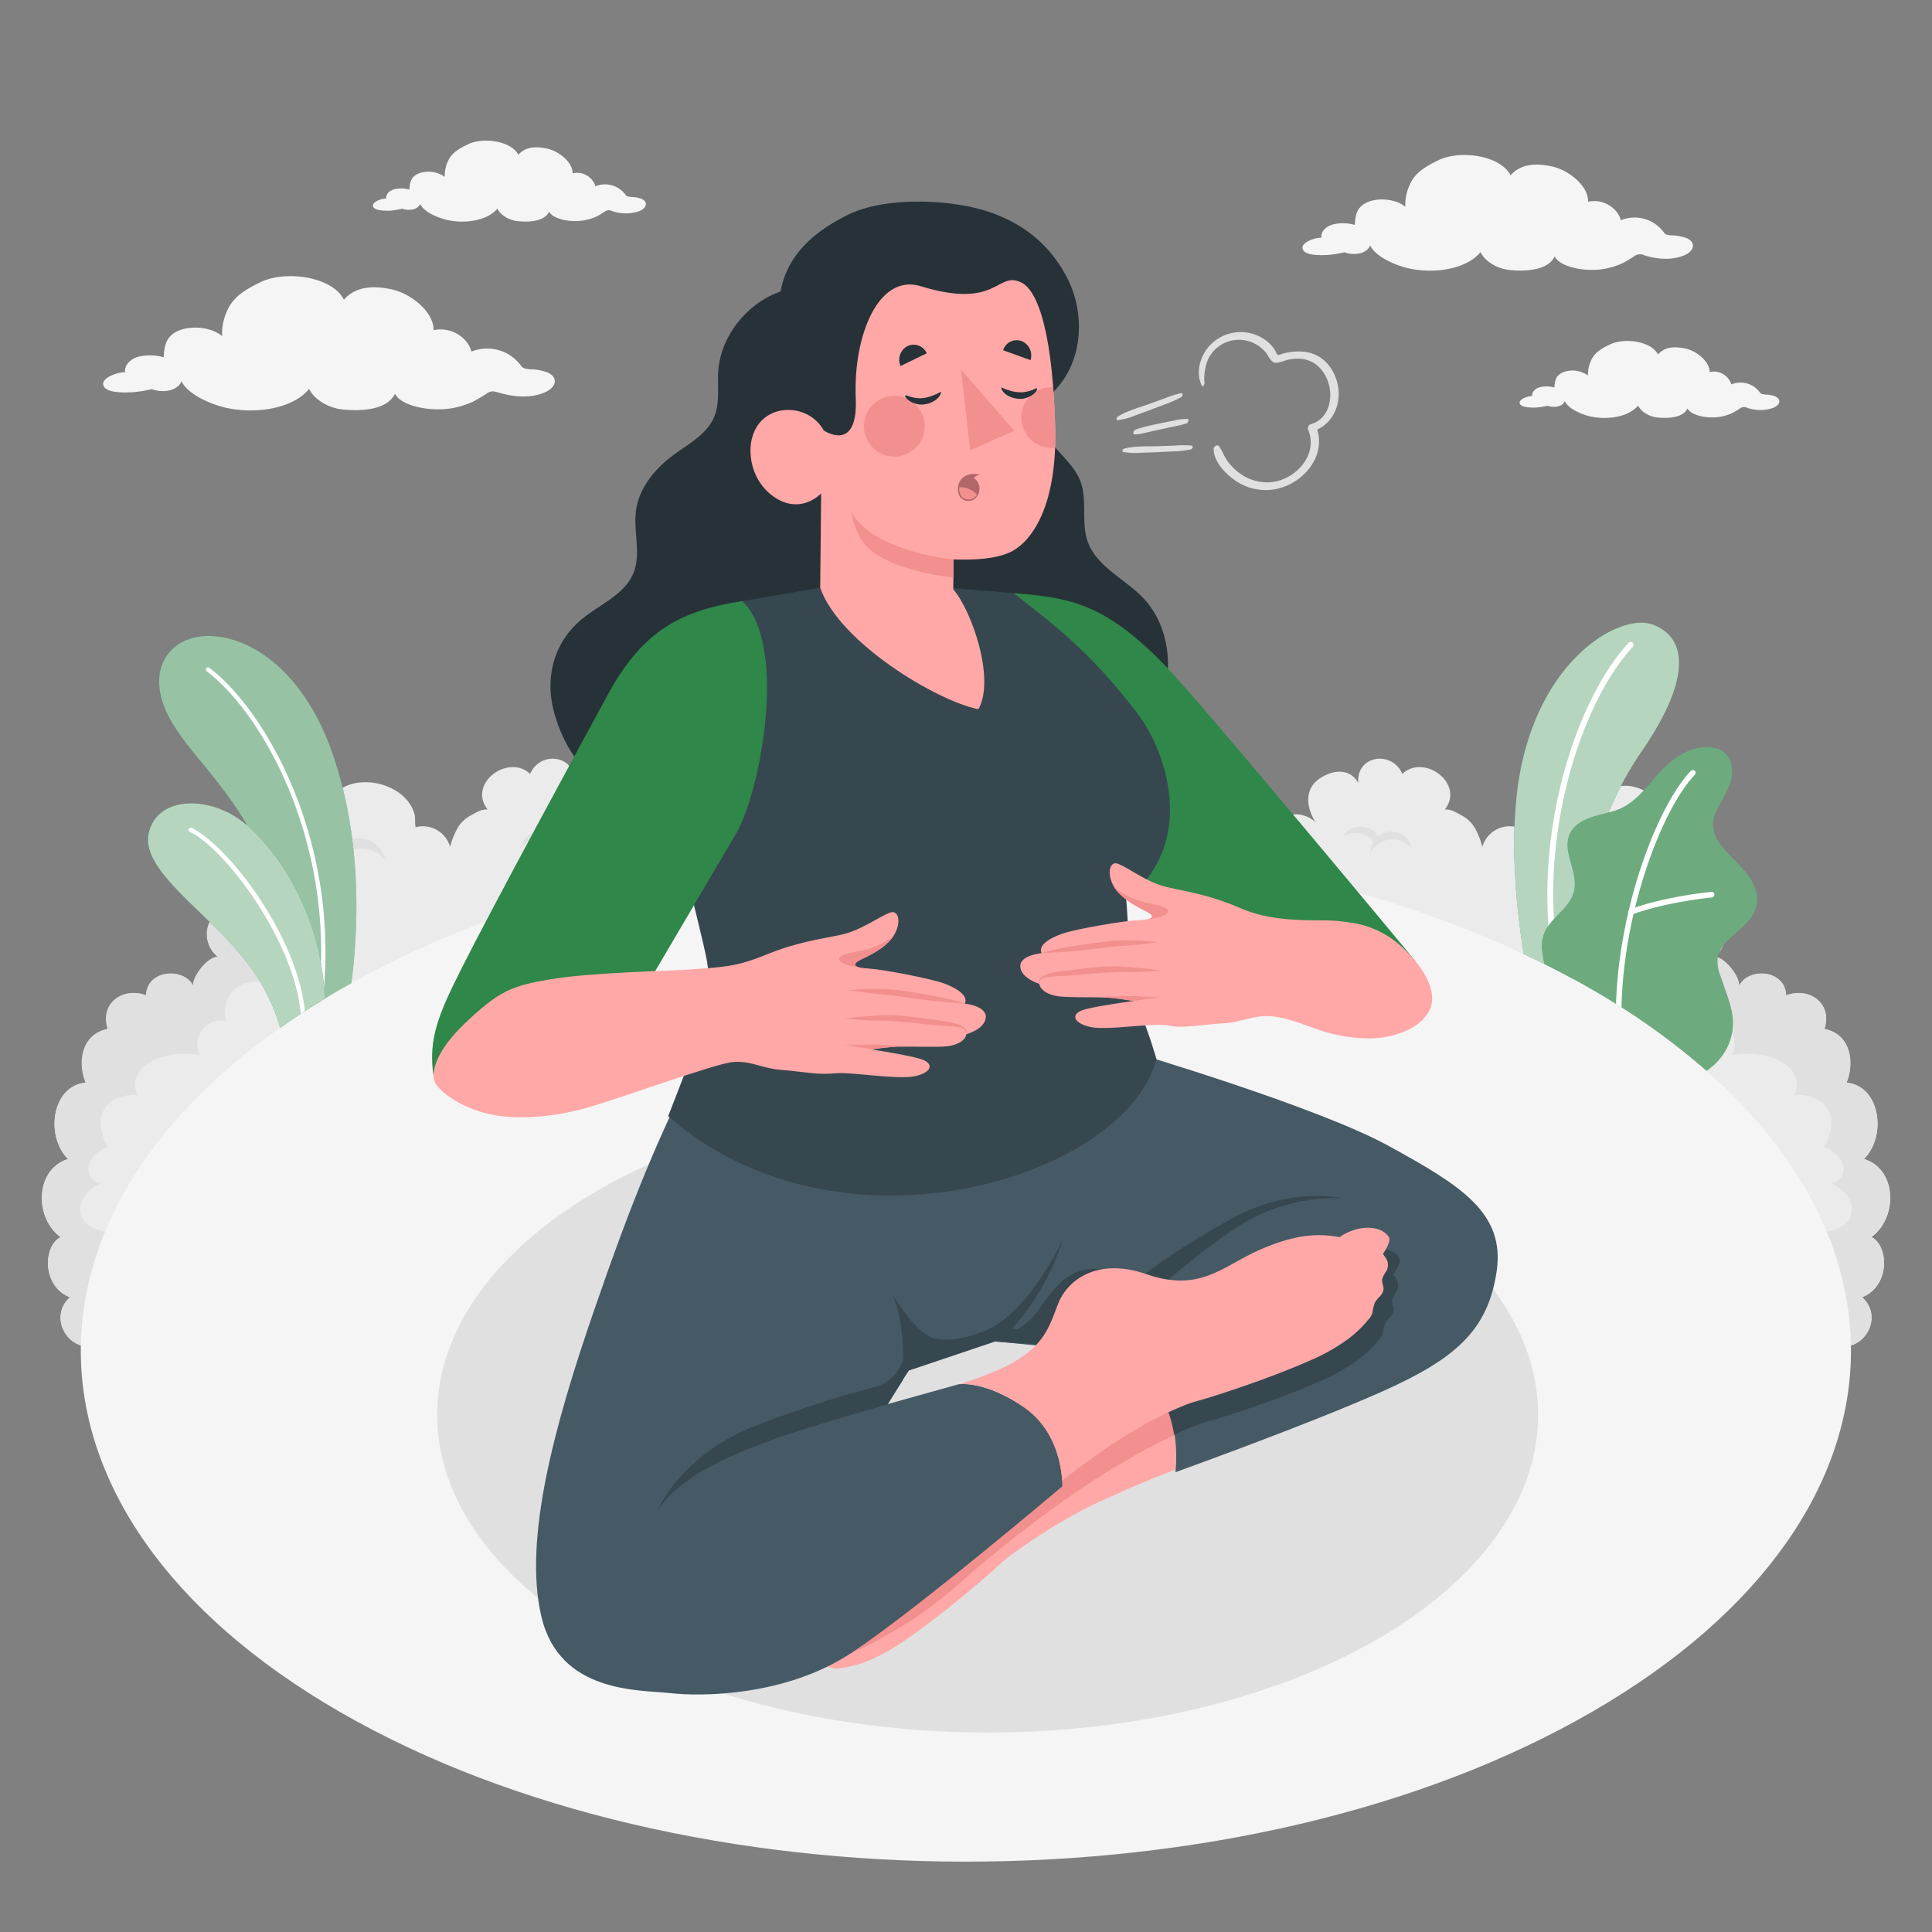<svg xmlns="http://www.w3.org/2000/svg" viewBox="0 0 500 500"><rect x="0" y="0" width="500" height="500" fill="#808080" stroke="none"/><g id="freepik--Floor--inject-274"><g id="freepik--Bush--inject-274"><path d="M484.28,320.18c6.83-4.88,6.78-17.5-1.9-20.21,6-6,4.18-18.94-4.51-19.74,2.13-5.3,1.08-12.57-5.73-13.91,2.16-6.5-3.86-11-9.9-8.68-.27-6.85-10-7.25-12.16-2.42.11-2.66-3.86-7.57-6.41-7.58,4.4-3.45,3.19-10.36-.59-11.28,5.14-3.89,2.38-12.79-3.75-12.71,4.11-6.48-4.67-13.26-10.12-11.26,3.09-7.29-11.35-13.09-14.47-5.37.12-.3-1.21-1.57-1.43-1.78a9.31,9.31,0,0,0-1.87-1.38,11.51,11.51,0,0,0-4.51-1.35,15.07,15.07,0,0,0-9.44,2.24,11.17,11.17,0,0,0-3.65,3.65,9.14,9.14,0,0,0-1,2.32c-.3,1.14,0,2.25-.3,3.36a7.34,7.34,0,0,0-8.91,5.09,19.84,19.84,0,0,0-2-5,8.56,8.56,0,0,0-3.26-3.09c-1.46-.76-2.7-1.69-4.45-1.58,5.24-6.72-5.39-14.54-11-9.21-2.63-6.17-12-4.87-11.39,2.37-2.09-3.77-6.17-3.51-9.53-1.49-4.64,2.78-4,7.74-1.47,11.76-1.92-2.3-7.79-3.56-8.68.24a4.59,4.59,0,0,0-6.62-.76c-1.73-6.23-12.89-7-15,.64-4.3-2.48-8.85,4.53-7.75,8.48l-48.59-.11v0h-7.66v0l-48.59.11c1.1-3.95-3.45-11-7.75-8.48-2.11-7.68-13.27-6.87-15-.64a4.59,4.59,0,0,0-6.62.76c-.89-3.8-6.76-2.54-8.68-.24,2.55-4,3.17-9-1.47-11.76-3.36-2-7.44-2.28-9.53,1.49.62-7.24-8.77-8.54-11.39-2.37-5.65-5.33-16.28,2.49-11,9.21-1.75-.11-3,.82-4.45,1.58a8.56,8.56,0,0,0-3.26,3.09,19.84,19.84,0,0,0-2,5,7.34,7.34,0,0,0-8.91-5.09c-.31-1.11,0-2.22-.3-3.36a9.14,9.14,0,0,0-1-2.32,11.17,11.17,0,0,0-3.65-3.65,15.07,15.07,0,0,0-9.44-2.24,11.51,11.51,0,0,0-4.51,1.35,9.31,9.31,0,0,0-1.87,1.38c-.22.21-1.55,1.48-1.43,1.78-3.12-7.72-17.56-1.92-14.47,5.37-5.45-2-14.23,4.78-10.12,11.26-6.13-.08-8.89,8.82-3.75,12.71-3.78.92-5,7.83-.59,11.28-2.55,0-6.52,4.92-6.41,7.58-2.18-4.83-11.9-4.43-12.16,2.42-6-2.33-12.06,2.18-9.9,8.68-6.81,1.34-7.86,8.61-5.73,13.91C13.44,281,11.63,294,17.62,300c-8.68,2.71-8.73,15.33-1.9,20.21-4.52,2.16-5,12.65,2.4,15.55-.19.17-.37.35-.54.53-4.34,4.64-.72,12.27,5.63,12.27H476.79c6.35,0,10-7.63,5.63-12.27-.17-.18-.35-.36-.54-.53C489.25,332.83,488.8,322.34,484.28,320.18Z" style="fill:#ebebeb"></path><g id="freepik--bush--inject-274"><path d="M77.36,217.56a6.93,6.93,0,0,1,11.11,1,6.94,6.94,0,0,1,11.26,4A8.27,8.27,0,0,0,86,224.16,4.76,4.76,0,0,1,86,223a6.91,6.91,0,0,1,.94-2.68,7.36,7.36,0,0,0-.72-.76,8.27,8.27,0,0,0-9.57-1A6.17,6.17,0,0,1,77.36,217.56Z" style="fill:#e0e0e0"></path><path d="M151.92,215.69a5.36,5.36,0,0,0-7.57-.45,5,5,0,0,0-1,1.19,5.37,5.37,0,0,0-8.69,3.08,6.38,6.38,0,0,1,10.61,1.27,4.07,4.07,0,0,0,0-.92,5.32,5.32,0,0,0-.72-2.07,6,6,0,0,1,.55-.58,6.38,6.38,0,0,1,7.38-.78A4.65,4.65,0,0,0,151.92,215.69Z" style="fill:#e0e0e0"></path><path d="M69.86,254.66c-.79-1.08-4.32-.65-5.45-.43a7.61,7.61,0,0,0-5.79,10,6.16,6.16,0,0,0-6.83,8.88c-4.48-1-11.36-.23-14.86,3.17-1.92,1.86-2.66,5.06-1.2,7.3-.27-.42-3.8-.46-6.7,1.34a6.71,6.71,0,0,0-3,5.3c-.12,2.36,1,5.55,2.06,6.68-.23-.44-2.95,1.45-3.19,1.67a6.93,6.93,0,0,0-1.91,3,3.72,3.72,0,0,0,3.25,4.64,10.14,10.14,0,0,0-4.48,3.53,5.63,5.63,0,0,0-.5,5.5c1.17,2.26,3.92,3.09,6.39,3.7a7,7,0,0,0-1.76,6.24,4.85,4.85,0,0,0,5,3.67A6.69,6.69,0,0,0,34,341.13c-1.25-.07-2.19,2.52-2.5,3.35-.57,1.48-1.35,2.55-2.1,4H23.21c-6.35,0-10-7.63-5.63-12.27.17-.18.35-.36.54-.53-7.37-2.9-6.92-13.39-2.4-15.55-6.83-4.88-6.78-17.5,1.9-20.21-6-6-4.18-18.94,4.51-19.74-2.13-5.3-1.08-12.57,5.73-13.91-2.16-6.5,3.86-11,9.9-8.68.27-6.85,10-7.25,12.16-2.42-.11-2.66,3.86-7.57,6.41-7.58-4.4-3.45-3.19-10.36.59-11.28-5.14-3.89-2.38-12.79,3.75-12.71-3.26-5.15,1.6-10.48,6.47-11.45-1.77,2-3.38,4.59-2.09,7.3,1.15,2.43,4.28,2.86,6.35,3.87-4.93,1.67-7.18,6.61-3.52,10.94-5,.63-5.66,7.3-3.66,10,1.24-1.07,3.8-1.31,5.67-.95,2.51.47,3.87,1.75,6.13,4.27C71.56,244.19,67,250.78,69.86,254.66Z" style="fill:#e0e0e0"></path></g><path d="M420.43,227.68a7,7,0,0,0-9.82-.59,6.69,6.69,0,0,0-1.28,1.55,6.95,6.95,0,0,0-11.26,4,8.28,8.28,0,0,1,13.76,1.64,5.35,5.35,0,0,0-.05-1.19,6.65,6.65,0,0,0-.94-2.68,6.52,6.52,0,0,1,.73-.76,8.24,8.24,0,0,1,9.56-1A5.35,5.35,0,0,0,420.43,227.68Z" style="fill:#e0e0e0"></path><path d="M348.08,215.69a5.36,5.36,0,0,1,7.57-.45,5,5,0,0,1,1,1.19,5.37,5.37,0,0,1,8.69,3.08,6.38,6.38,0,0,0-10.61,1.27,4.07,4.07,0,0,1,0-.92,5.32,5.32,0,0,1,.72-2.07,6,6,0,0,0-.55-.58,6.38,6.38,0,0,0-7.38-.78A4.65,4.65,0,0,1,348.08,215.69Z" style="fill:#e0e0e0"></path><path d="M430.14,254.66c.79-1.08,4.32-.65,5.45-.43a7.61,7.61,0,0,1,5.79,10,6.16,6.16,0,0,1,6.83,8.88c4.48-1,11.36-.23,14.86,3.17,1.92,1.86,2.66,5.06,1.2,7.3.27-.42,3.8-.46,6.7,1.34a6.71,6.71,0,0,1,3,5.3c.12,2.36-1,5.55-2.06,6.68.23-.44,2.95,1.45,3.19,1.67a6.93,6.93,0,0,1,1.91,3,3.72,3.72,0,0,1-3.25,4.64,10.14,10.14,0,0,1,4.48,3.53,5.63,5.63,0,0,1,.5,5.5c-1.17,2.26-3.92,3.09-6.39,3.7a7,7,0,0,1,1.76,6.24,4.85,4.85,0,0,1-5,3.67A6.69,6.69,0,0,1,466,341.13c1.25-.07,2.19,2.52,2.5,3.35.57,1.48,1.35,2.55,2.1,4h6.22c6.35,0,10-7.63,5.63-12.27-.17-.18-.35-.36-.54-.53,7.37-2.9,6.92-13.39,2.4-15.55,6.83-4.88,6.78-17.5-1.9-20.21,6-6,4.18-18.94-4.51-19.74,2.13-5.3,1.08-12.57-5.73-13.91,2.16-6.5-3.86-11-9.9-8.68-.27-6.85-10-7.25-12.16-2.42.11-2.66-3.86-7.57-6.41-7.58,4.4-3.45,3.19-10.36-.59-11.28,5.14-3.89,2.38-12.79-3.75-12.71,3.26-5.15-1.6-10.48-6.47-11.45,1.77,2,3.38,4.59,2.09,7.3-1.15,2.43-4.28,2.86-6.35,3.87,4.93,1.67,7.18,6.61,3.52,10.94,5,.63,5.66,7.3,3.66,10-1.24-1.07-3.8-1.31-5.67-.95-2.51.47-3.87,1.75-6.13,4.27C428.44,244.19,433,250.78,430.14,254.66Z" style="fill:#e0e0e0"></path></g><path id="freepik--floor--inject-274" d="M88,256.07c-89.45,51.65-89.45,135.38,0,187s234.49,51.64,323.94,0,89.45-135.38,0-187S177.48,204.43,88,256.07Z" style="fill:#f5f5f5"></path></g><g id="freepik--Plants--inject-274"><g id="freepik--plants--inject-274"><path d="M424.42,195.12c-7.46,10.72-16.42,31.7-17.09,58.35q-6.31-3.45-13-6.57c-1.65-10.21-3.42-26-1.84-40.83,3.68-34.51,26.4-47.5,35-44.52S438.71,174.57,424.42,195.12Z" style="fill:#2F8749"></path><g style="opacity:0.65"><path d="M424.42,195.12c-7.46,10.72-16.42,31.7-17.09,58.35q-6.31-3.45-13-6.57c-1.65-10.21-3.42-26-1.84-40.83,3.68-34.51,26.4-47.5,35-44.52S438.71,174.57,424.42,195.12Z" style="fill:#fff"></path></g><path d="M402.94,250.87l.11,0a.76.76,0,0,0,.61-.89c-6.05-31.83,5.07-67.6,18.84-82.49a.76.76,0,1,0-1.12-1c-14,15.15-25.36,51.5-19.22,83.81A.76.76,0,0,0,402.94,250.87Z" style="fill:#fff"></path><path d="M449.64,241.1c-2.36,2-4.94,4.22-5.18,7.28a11.1,11.1,0,0,0,.88,4.44l1.5,4.38a33.45,33.45,0,0,1,1.32,4.52,14.35,14.35,0,0,1-.84,8.66,15.29,15.29,0,0,1-4.79,6.09l-.85.67A184.26,184.26,0,0,0,412,256.07q-6-3.47-12.32-6.61c-.21-1-.38-1.94-.52-3a9.08,9.08,0,0,1,.8-5.61c2.12-3.94,6.16-5.77,7.35-10.08,1.35-4.88-3.12-10.23-1.09-14.86,1-2.35,3.49-3.74,5.93-4.52s5-1.12,7.37-2.2c6-2.79,9-9.83,14.64-13.35a14.43,14.43,0,0,1,5.74-2.36c2.21-.25,4.66-.17,6.37,1.25,2.09,1.73,2.38,4.9,1.62,7.51s-2.36,4.87-3.53,7.31a9.64,9.64,0,0,0-1.06,3.61,9,9,0,0,0,2.13,5.59c1.7,2.26,3.87,4.11,5.73,6.23s3.45,4.68,3.61,7.5C454.94,236.11,452.25,238.93,449.64,241.1Z" style="fill:#2F8749"></path><g style="opacity:0.3"><path d="M449.64,241.1c-2.36,2-4.94,4.22-5.18,7.28a11.1,11.1,0,0,0,.88,4.44l1.5,4.38a33.45,33.45,0,0,1,1.32,4.52,14.35,14.35,0,0,1-.84,8.66,15.29,15.29,0,0,1-4.79,6.09l-.85.67A184.26,184.26,0,0,0,412,256.07q-6-3.47-12.32-6.61c-.21-1-.38-1.94-.52-3a9.08,9.08,0,0,1,.8-5.61c2.12-3.94,6.16-5.77,7.35-10.08,1.35-4.88-3.12-10.23-1.09-14.86,1-2.35,3.49-3.74,5.93-4.52s5-1.12,7.37-2.2c6-2.79,9-9.83,14.64-13.35a14.43,14.43,0,0,1,5.74-2.36c2.21-.25,4.66-.17,6.37,1.25,2.09,1.73,2.38,4.9,1.62,7.51s-2.36,4.87-3.53,7.31a9.64,9.64,0,0,0-1.06,3.61,9,9,0,0,0,2.13,5.59c1.7,2.26,3.87,4.11,5.73,6.23s3.45,4.68,3.61,7.5C454.94,236.11,452.25,238.93,449.64,241.1Z" style="fill:#fff"></path></g><path d="M438.64,200.5c-8.24,8.53-18.45,34.59-19,60.23-.47-.31-.93-.61-1.41-.9.78-25.72,11.06-51.73,19.37-60.34a.72.72,0,0,1,1,0A.72.72,0,0,1,438.64,200.5Z" style="fill:#fff"></path><path d="M422.15,236.67a.57.57,0,0,0,.22,0c9.07-3.31,20.53-4.4,20.65-4.41a.71.71,0,0,0,.65-.78.7.7,0,0,0-.78-.66c-.12,0-11.77,1.11-21,4.49a.72.72,0,0,0,.28,1.4Z" style="fill:#fff"></path></g><g id="freepik--plants--inject-274"><path d="M90.92,254.44C90,255,89,255.52,88,256.07Q83,259,78.35,262a164.53,164.53,0,0,0-3.7-21c-7.59-32-22.83-41.55-30.22-54.16-7.77-13.28-.53-23,10.85-22.2C66.3,165.4,79.13,175,86.05,195,93.78,217.38,92.77,240.33,90.92,254.44Z" style="fill:#2F8749"></path><path d="M90.92,254.44C90,255,89,255.52,88,256.07Q83,259,78.35,262a164.53,164.53,0,0,0-3.7-21c-7.59-32-22.83-41.55-30.22-54.16-7.77-13.28-.53-23,10.85-22.2C66.3,165.4,79.13,175,86.05,195,93.78,217.38,92.77,240.33,90.92,254.44Z" style="fill:#fff;opacity:0.5"></path><path d="M82.93,259a.55.55,0,0,1-.49-.62c4.49-39.83-14.22-73.48-28.93-84.65a.56.56,0,1,1,.68-.89c14.93,11.33,33.9,45.4,29.36,85.67A.55.55,0,0,1,82.93,259Z" style="fill:#fff"></path><path d="M84.05,258.42Q78,262.1,72.53,266c-2-6.65-4.94-13-12-20.95-9.82-11-24.28-20.81-22-29.67s13.75-9.23,22-4.27C67.78,215.39,83,232.57,84.05,258.42Z" style="fill:#2F8749"></path><path d="M84.05,258.42Q78,262.1,72.53,266c-2-6.65-4.94-13-12-20.95-9.82-11-24.28-20.81-22-29.67s13.75-9.23,22-4.27C67.78,215.39,83,232.57,84.05,258.42Z" style="fill:#fff;opacity:0.65"></path><path d="M78.91,261.66c-.36.22-.72.45-1.07.69-1.73-19-19.47-42.55-28.7-47.07a.56.56,0,1,1,.5-1C59.22,219,76.89,242.19,78.91,261.66Z" style="fill:#fff"></path></g></g><g id="freepik--Clouds--inject-274"><path id="freepik--Cloud--inject-274" d="M141.73,96.41a13.41,13.41,0,0,0-4.53-.84c-1.47-.12-1.94-.41-2.22-.72A10.83,10.83,0,0,0,122,91c-.86-3.51-5.12-6.56-9.8-5.54.16-4.57-5.67-9.48-10.92-10.59-5-1.07-9.41-.62-12.27,2.68-3.07-6-15.11-7.68-21.62-4.51-3.75,1.82-6.93,3.7-8.48,7.13A14.23,14.23,0,0,0,57.48,87c-2.54-2.23-7.62-2.84-11-1.53-3.66,1.42-3.93,4.17-4.12,7a12.79,12.79,0,0,0-6.65-.12c-2.3.69-3.63,2.49-3.31,4-1.83-.1-6.17,1.38-5.67,3.3.56,2.16,5.52,1.94,7.37,1.87a33.19,33.19,0,0,0,5.18-.81,7.91,7.91,0,0,0,2.7.51c3.16,0,4.49-1.37,5-2.55,1.54,3.24,7,5.72,10.9,6.71,7.3,1.87,17.62.73,22.12-4.73a8.13,8.13,0,0,0,2.17,2.65A12.6,12.6,0,0,0,88.91,106c3,.28,11,.66,13.31-4.1,1.6,3.16,8.76,4.61,14.21,3.83a21.91,21.91,0,0,0,6.1-1.84,35.6,35.6,0,0,0,3.5-2.1c1.07-.64,1.56-.63,3-.2,3.74,1.12,8.07,1.58,11.89,0C144,100.25,144.59,97.7,141.73,96.41Z" style="fill:#f5f5f5"></path><path id="freepik--cloud--inject-274" d="M436.55,61.65a11.57,11.57,0,0,0-3.92-.73c-1.27-.1-1.67-.35-1.92-.62A9.37,9.37,0,0,0,419.47,57c-.74-3-4.42-5.68-8.47-4.79.14-4-4.91-8.19-9.44-9.16-4.35-.92-8.14-.53-10.62,2.32-2.65-5.18-13.06-6.64-18.69-3.9-3.24,1.58-6,3.2-7.33,6.17a12.34,12.34,0,0,0-1.22,5.9c-2.19-1.94-6.59-2.46-9.52-1.33-3.16,1.22-3.4,3.61-3.56,6a10.93,10.93,0,0,0-5.75-.1c-2,.59-3.14,2.15-2.87,3.41-1.57-.08-5.33,1.19-4.89,2.85.48,1.87,4.77,1.68,6.37,1.62a30,30,0,0,0,4.48-.7,7,7,0,0,0,2.33.44c2.73,0,3.88-1.19,4.32-2.2,1.33,2.8,6.08,4.94,9.43,5.79,6.31,1.62,15.24.64,19.12-4.08A7,7,0,0,0,385,67.53a10.86,10.86,0,0,0,5.84,2.36c2.59.25,9.55.58,11.51-3.54,1.38,2.74,7.58,4,12.28,3.32A19.47,19.47,0,0,0,420,68.08a33.73,33.73,0,0,0,3-1.82,2.51,2.51,0,0,1,2.58-.18c3.23,1,7,1.37,10.28,0C438.47,65,439,62.76,436.55,61.65Z" style="fill:#f5f5f5"></path><path id="freepik--cloud--inject-274" d="M166.05,51.47a8.35,8.35,0,0,0-2.74-.5c-.89-.07-1.17-.25-1.34-.44a6.54,6.54,0,0,0-7.86-2.32,5,5,0,0,0-5.93-3.35c.1-2.77-3.43-5.73-6.6-6.41s-5.69-.37-7.42,1.62c-1.86-3.62-9.14-4.64-13.07-2.72-2.27,1.1-4.19,2.23-5.13,4.31a8.62,8.62,0,0,0-.85,4.12,7.26,7.26,0,0,0-6.66-.92c-2.21.85-2.38,2.52-2.49,4.21a7.67,7.67,0,0,0-4-.07c-1.39.41-2.19,1.5-2,2.39-1.1-.06-3.73.83-3.43,2s3.34,1.17,4.46,1.13A20.05,20.05,0,0,0,104.1,54a5,5,0,0,0,1.63.31c1.91,0,2.72-.83,3-1.54.93,2,4.24,3.45,6.58,4.05C119.76,58,126,57.28,128.72,54a5,5,0,0,0,1.31,1.6,7.68,7.68,0,0,0,4.08,1.65c1.82.17,6.68.4,8-2.48,1,1.92,5.3,2.79,8.59,2.32A13.49,13.49,0,0,0,154.44,56a22.85,22.85,0,0,0,2.12-1.27,1.75,1.75,0,0,1,1.8-.13,10.75,10.75,0,0,0,7.19,0C167.39,53.8,167.77,52.26,166.05,51.47Z" style="fill:#f5f5f5"></path><path id="freepik--cloud--inject-274" d="M459.43,102.59a7.51,7.51,0,0,0-2.61-.48c-.84-.07-1.11-.24-1.27-.42a6.23,6.23,0,0,0-7.48-2.21,4.77,4.77,0,0,0-5.63-3.19c.09-2.62-3.27-5.45-6.28-6.09s-5.41-.36-7.06,1.54c-1.77-3.44-8.69-4.42-12.43-2.59-2.16,1-4,2.12-4.88,4.1a8.2,8.2,0,0,0-.81,3.92,6.94,6.94,0,0,0-6.33-.88c-2.1.82-2.26,2.4-2.37,4a7.37,7.37,0,0,0-3.82-.07c-1.33.39-2.09,1.43-1.91,2.27-1.05,0-3.54.79-3.26,1.9s3.18,1.12,4.24,1.08a20.85,20.85,0,0,0,3-.47,4.55,4.55,0,0,0,1.55.29c1.82,0,2.59-.79,2.88-1.46.88,1.86,4,3.28,6.26,3.85,4.2,1.08,10.14.42,12.72-2.71a4.73,4.73,0,0,0,1.25,1.52,7.24,7.24,0,0,0,3.89,1.57c1.72.16,6.35.39,7.65-2.36.92,1.83,5,2.66,8.17,2.21a12.54,12.54,0,0,0,3.51-1.06,19.44,19.44,0,0,0,2-1.21,1.68,1.68,0,0,1,1.72-.11,10.29,10.29,0,0,0,6.84,0C460.71,104.8,461.07,103.33,459.43,102.59Z" style="fill:#f5f5f5"></path></g><g id="freepik--Shadows--inject-274"><ellipse id="freepik--Shadow--inject-274" cx="255.6" cy="366.14" rx="142.46" ry="82.25" style="fill:#e0e0e0"></ellipse></g><g id="freepik--Character--inject-274"><g id="freepik--character--inject-274"><g id="freepik--Bottom--inject-274"><path d="M386.24,330c-2.65,15.31-13.69,22.14-24.77,27.49-13.84,6.71-39,15.68-57.2,22.81-6.61,2.58-12.3,4.92-16.24,6.82-9.38,3.87-19.29,10.07-26.9,15.73-1.93,1.44-3.61,3.19-5.43,4.76-3.64,3.14-7.33,6.24-11.11,9.2s-7.65,5.88-11.71,8.62a49.73,49.73,0,0,1-8.42,4.48,29.14,29.14,0,0,1-4.58,1.39c-.78.17-1.57.31-2.36.41a4.39,4.39,0,0,1-2.19,0,12.17,12.17,0,0,0-2.39-.79,8.05,8.05,0,0,0-2.06.24,3.34,3.34,0,0,1-2-.14c-.82-.41-1.29-1.36-2.14-1.71a7.48,7.48,0,0,0-2.42-.15,3.39,3.39,0,0,1-2.2-1.09,4.06,4.06,0,0,1-.68-1.07c0-.08-.41-.87-.29-.87-3,.08-4.37-.31-4.71-1.19-1.51-3.9,2.3-8.8,6.79-10.65,2.12-5.55,5.48-10.27,13.66-16,8.76-6.08,17.44-7.26,20.65-21.75,2.82-12.77,11.65-16.57,18.38-15.41,6.35,1.1,12.58,1,17.07-2.27a52.16,52.16,0,0,0,7.46-6.51c.92-.95,1.91-2,3.09-3.27l-20.58-1.51V336l28.14-60c10.18,2.35,45.68,10.89,64.28,19.59C377.2,305.76,388.86,314.85,386.24,330Z" style="fill:#ffa8a7"></path><path d="M361.13,330.7c-.06-.08-.53-.82-.6-.72,1.64-2.49,2-3.88,1.46-4.63-2.54-3.32-8.71-2.63-12.63.22-5.85-1.09-11.63-.69-20.75,3.31-9.76,4.29-15.3,11.08-29.33,6.24-12.36-4.27-20.22,1.27-22.75,7.62-.78,2-1.42,3.84-2.28,5.65l9.26.68c-4.22,4.55-6.07,6.49-10.55,9.78-4.12,3-9.71,3.32-15.51,2.5-4.41,1.65-9.95,3.39-15.11,4.91a22.94,22.94,0,0,0-4.83,10.27c-3.2,14.49-11.89,15.67-20.65,21.75-8.18,5.68-11.53,10.4-13.66,16-4.49,1.85-8.3,6.75-6.79,10.65.34.88,1.73,1.28,4.7,1.18-.11,0,.27.8.31.89a3.45,3.45,0,0,0,2.87,2.15,7.49,7.49,0,0,1,2.42.15c.85.35,1.31,1.3,2.13,1.71a3.38,3.38,0,0,0,2,.13c5-.81,22.4-8.17,36.05-20.2,17.9-15.78,41.05-33.33,62.43-41.89,2.24-.89,4.6-1.42,6.9-2.15,4.58-1.46,9.14-3,13.65-4.65s9-3.46,13.47-5.48a50,50,0,0,0,8.21-4.84,30.12,30.12,0,0,0,3.59-3.18c.55-.58,1.08-1.18,1.58-1.8a4.47,4.47,0,0,0,1.11-1.89,11.22,11.22,0,0,1,.58-2.45,7.62,7.62,0,0,1,1.27-1.63,3.36,3.36,0,0,0,.95-1.81c.08-.91-.48-1.8-.35-2.71a8,8,0,0,1,1.14-2.15,3.41,3.41,0,0,0,.23-2.43A4,4,0,0,0,361.13,330.7Z" style="fill:#f28f8f"></path><path d="M361.13,330.7c-.06-.08-.53-.82-.6-.72,1.64-2.49,2-3.88,1.46-4.63-2.54-3.32-8.71-2.63-12.63.22-5.85-1.09-11.63-.69-20.75,3.31-9.76,4.29-15.3,11.08-29.33,6.24-12.36-4.27-20.22,1.27-22.75,7.62-.78,2-1.42,3.84-2.28,5.65l9.26.68c-4.22,4.55-6.07,6.49-10.55,9.78-4.12,3-9.71,3.32-15.51,2.5-4.41,1.65-9.95,3.39-15.11,4.91a22.94,22.94,0,0,0-4.83,10.27c-3.2,14.49-11.89,15.67-20.65,21.75-8.18,5.68-11.53,10.4-13.66,16-4.49,1.85-8.3,6.75-6.79,10.65.34.88,1.73,1.28,4.7,1.18-.11,0,.27.8.31.89a3.45,3.45,0,0,0,2.87,2.15,7.49,7.49,0,0,1,2.42.15c.85.35,1.31,1.3,2.13,1.71a3.38,3.38,0,0,0,2,.13c5-.81,22.4-8.17,36.05-20.2,17.9-15.78,41.05-33.33,62.43-41.89,2.24-.89,4.6-1.42,6.9-2.15,4.58-1.46,9.14-3,13.65-4.65s9-3.46,13.47-5.48a50,50,0,0,0,8.21-4.84,30.12,30.12,0,0,0,3.59-3.18c.55-.58,1.08-1.18,1.58-1.8a4.47,4.47,0,0,0,1.11-1.89,11.22,11.22,0,0,1,.58-2.45,7.62,7.62,0,0,1,1.27-1.63,3.36,3.36,0,0,0,.95-1.81c.08-.91-.48-1.8-.35-2.71a8,8,0,0,1,1.14-2.15,3.41,3.41,0,0,0,.23-2.43A4,4,0,0,0,361.13,330.7Z" style="fill:#f28f8f"></path><path d="M265.07,364.25c-10.36-7.18-17-6-17-6l-18.34,5.13,5.46-8.74L182.05,271c-11.89,23.55-18.36,39.3-28.38,68.34-10.13,29.37-18.27,59-13.57,79s25.41,18.95,33.44,19.85,29.83.83,46.85-10.45,54.52-43.07,54.52-43.07S275.44,371.44,265.07,364.25Z" style="fill:#455a64"></path><path d="M234.36,355.7l.85-1,22.31-7.51,11.58.85s17.53-15.21,26.13-34.61c8.49-19.13,10.33-33.92,10.33-33.92l-14.27-4s-5.64,17.47-35.66,21.9-59.58-10.1-70.15-21c0,0-4.76,6.87-10.79,20.4-5.5,12.33-11,26.06-11,26.06a113.21,113.21,0,0,1,34.49,9.61C216,340.73,234.36,355.7,234.36,355.7Z" style="fill:#455a64"></path><path d="M292.15,272s48.66,14.35,67.23,24.56,30.23,17.25,27.94,32.55-10.76,22.62-29.83,31.11S304.2,381,304.2,381s1.84-13.73-5.33-21.61-19.65-7-19.65-7l3.18-2.81-24.72-2.4Z" style="fill:#455a64"></path><path d="M362,325.35c-2.54-3.32-8.71-2.63-12.63.22-5.85-1.09-11.63-.69-20.75,3.31-9.76,4.29-15.3,11.08-29.33,6.24-12.36-4.27-20.22,1.27-22.75,7.62-.78,2-1.42,3.84-2.28,5.65l9.26.68c-1.17,1.27-2.16,2.32-3.08,3.27,3.42,0,12.53.72,18.28,7,3.13,3.44,4.54,8,5.14,12,1.85-.85,3.69-1.67,5.51-2.4,2.24-.89,4.6-1.42,6.9-2.15,4.58-1.46,9.14-3,13.65-4.65s9-3.46,13.47-5.48a50,50,0,0,0,8.21-4.84,30.12,30.12,0,0,0,3.59-3.18c.55-.58,1.08-1.18,1.58-1.8a4.47,4.47,0,0,0,1.11-1.89,11.22,11.22,0,0,1,.58-2.45,7.62,7.62,0,0,1,1.27-1.63,3.36,3.36,0,0,0,.95-1.81c.08-.91-.48-1.8-.35-2.71a8,8,0,0,1,1.14-2.15,3.41,3.41,0,0,0,.23-2.43,4,4,0,0,0-.56-1.14c-.06-.08-.53-.82-.6-.72C362.17,327.49,362.56,326.1,362,325.35Z" style="fill:#37474f"></path><path d="M319.17,315.18c-17.95,9.78-26.1,17.16-26.1,17.16s-3.24-4.51-10.5-3.94-10.07,5.49-14.3,11.31a19.16,19.16,0,0,1-5,4.34l-1.25-.31a62.5,62.5,0,0,0,13-22.89s-6.91,15.06-16.61,21.68c-4.44,3-13.22,5.45-17.78,3.39s-10.19-11.76-10.19-11.76c3.43,5.65,3.32,17.32,3.28,17.94a14.38,14.38,0,0,1-1.13,2.19,9.72,9.72,0,0,1-5.94,4.57A298.46,298.46,0,0,0,195.49,369c-19.33,7.57-25.2,21.71-25.2,21.71,9.48-13.94,37.5-20.67,59.46-27.32l3.94-6.29-.13,0,1.65-2.47,22.31-7.51,1,.07,25,1.84c13.82-14.55,29.29-26.94,38-32.28a46.29,46.29,0,0,1,25.94-6.62S334.35,306.91,319.17,315.18Z" style="fill:#37474f"></path><path d="M358.47,325.31c-.05-.09-.46-.73-.59-.73,1.63-2.49,2-3.87,1.44-4.61-2.53-3.34-8.7-2.65-12.62.21-5.85-1.09-11.64-.69-20.74,3.3-9.77,4.3-15.31,11.09-29.35,6.25-12.36-4.28-20.21,1.28-22.74,7.61-2.38,6-3.43,11.07-13.42,16.22a94.75,94.75,0,0,1-12.3,4.7c.66-.09,7.12-.79,16.92,6,8.24,5.71,9.6,15.27,9.81,18.93,10.18-7.95,20.72-15.12,31.82-19.56,2.23-.9,4.6-1.41,6.89-2.15,4.58-1.46,9.14-3,13.66-4.66s9-3.45,13.47-5.47a50,50,0,0,0,8.21-4.84,30.12,30.12,0,0,0,3.59-3.18c.54-.58,1.08-1.18,1.59-1.8a4.65,4.65,0,0,0,1.1-1.88,12,12,0,0,1,.57-2.47,8.53,8.53,0,0,1,1.27-1.63,3.34,3.34,0,0,0,1-1.81c.08-.91-.48-1.8-.35-2.7a7.92,7.92,0,0,1,1.13-2.15,3.38,3.38,0,0,0,.24-2.44A4.11,4.11,0,0,0,358.47,325.31Z" style="fill:#ffa8a7"></path></g><g id="freepik--Top--inject-274"><path d="M238,222.12c15.78-1.15,29.89-7.18,43.12-15.44a44.62,44.62,0,0,0,10.21-9c5.07-6,9.17-13,10.51-20.65s-.38-16.16-5.66-21.92c-4.8-5.23-12.37-8.33-14.7-15-1.74-5,0-10.76-1.91-15.7-2.37-6-9.84-9.68-10.25-16.15-.23-3.58,2.38-5.67,4.52-8.18,6.45-7.57,6.91-19.17,2.42-28s-11.71-14.56-21.2-17.52c-9.84-3.07-26.58-3.68-36,1.22C210.7,60,203.75,65.91,202,75.46c-8.5,2.88-15.44,11.41-16.1,20.45-.3,4,.49,8.31-1.08,12-1.89,4.48-6.57,6.93-10.48,9.81-4.8,3.53-8.95,8.5-9.74,14.41-.72,5.38,1.38,11.12-.66,16.15-2.23,5.54-8.49,8-13.14,11.78-7.38,5.94-9.85,15.08-7.44,24.14,1.36,5.11,4.13,11.16,8.06,14.74,4.32,3.95,9.88,6.85,15.1,9.39A141.26,141.26,0,0,0,238,222.12Z" style="fill:#263238"></path><path d="M262.4,153.51c15.06,1.18,24,2.9,39.83,19.46,9.51,10,64.13,75.81,64.13,75.81l-46.65,7.91L273,211.26Z" style="fill:#2F8749"></path><g id="freepik--top--inject-274"><path d="M299.29,274.07c-4-13.53-6.81-16.71-6.82-20.71.09-6.64-1-20.54-1-20.54,18.59-14.71,10.29-38.36,3.16-47.82-13.16-17.46-23.7-24.56-32.27-31.49l-15.69-1.3-34.63-.06-19.94,3.42c-5.09,2.34-12,12.18-14.65,19.91-4.79,13.78-4.88,22.33-2.52,36.12,3,17.44,6,27.35,7.78,35.8,2.47,11.65-1.89,21-9.78,41.46C217.45,327.93,291.51,304.59,299.29,274.07Z" style="fill:#37474f"></path><path d="M264.3,73.11c3.07,1.43,7.94,8.75,8.78,37,.68,22.83-7.34,30.91-11.79,32.86-3.72,1.63-8.57,2-14.49,1.81l-.09,7.77c4.54,5.06,11,23,6.5,31-11-2.21-36.16-17.45-40.94-31.46l.24-24.39s-5.58,6.06-12.88.39c-6-4.67-7.08-14.06-2.88-18.86s12.89-4.12,16.43,2.16c0,0,8.88,6.09,8.29-8.29-.68-16.22,5.86-32.48,16.93-29C258.24,80.19,258,70,264.3,73.11Z" style="fill:#ffa8a7"></path><path d="M239.32,110.3a7.86,7.86,0,1,1-7.87-7.85A7.85,7.85,0,0,1,239.32,110.3Z" style="fill:#f28f8f"></path><path d="M264.34,108.05a7.84,7.84,0,0,0,8.72,7.81q.1-2.73,0-5.8c-.11-3.62-.29-6.9-.52-9.86l-.37,0A7.86,7.86,0,0,0,264.34,108.05Z" style="fill:#f28f8f"></path><path d="M248.45,128.61a2.8,2.8,0,0,0,4,.36,3.45,3.45,0,0,0,.58-4.2,3.32,3.32,0,0,0-1-1.09,2.89,2.89,0,0,1,1.53-.81,5.16,5.16,0,0,0-3.73.3,3.78,3.78,0,0,0-1.58,1.68A4.19,4.19,0,0,0,248.45,128.61Z" style="fill:#b16668"></path><path d="M252.86,128a3.27,3.27,0,0,1-.59.7,2.53,2.53,0,0,1-3.52-.28,3.91,3.91,0,0,1-.47-2.35A6.17,6.17,0,0,1,252.86,128Z" style="fill:#f28f8f"></path><path d="M246.8,144.73c-7.39-.53-22.89-4.42-26.52-12.5,0,0,.77,7,5.54,10.58,7.27,5.41,20.93,6.67,20.93,6.67Z" style="fill:#f28f8f"></path><polygon points="248.73 95.69 251.09 116.56 262.48 111.46 248.73 95.69" style="fill:#f28f8f"></polygon><path d="M259.61,90.65l7.09,2.55a4,4,0,0,0-2.35-4.94A3.67,3.67,0,0,0,259.61,90.65Z" style="fill:#263238"></path><path d="M236.51,104.32a5.16,5.16,0,0,0,1.44.36c2.28.22,5.11-1.14,5.56-3,0-.06,0-.31-.1-.26a11.68,11.68,0,0,1-1.95.92,9.4,9.4,0,0,1-3.33.73,10.13,10.13,0,0,1-3.56-.75.3.3,0,0,0-.16,0c-.32.06,0,.56.11.68a5.73,5.73,0,0,0,.91.8A5.62,5.62,0,0,0,236.51,104.32Z" style="fill:#263238"></path><path d="M266.34,102.67a5.25,5.25,0,0,1-1.4.47c-2.25.4-5.18-.74-5.78-2.59,0-.06,0-.31.08-.27a10.91,10.91,0,0,0,2,.77,9.54,9.54,0,0,0,3.38.47,10.17,10.17,0,0,0,3.49-1,.3.3,0,0,1,.16,0c.32,0,0,.56-.06.69a5.76,5.76,0,0,1-.84.87A5.38,5.38,0,0,1,266.34,102.67Z" style="fill:#263238"></path><path d="M239.84,91.44l-6.78,3.29a4,4,0,0,1,1.81-5.16A3.68,3.68,0,0,1,239.84,91.44Z" style="fill:#263238"></path></g><path d="M192.14,155.57c-17.39,2.59-26.51,8.87-35,24.49-5.66,10.41-29.66,54.56-37.7,70.59-5.91,11.77-8.72,18.23-7.22,28l47.61-10.78,30.26-51.45C196.62,206.18,204.17,167.24,192.14,155.57Z" style="fill:#2F8749"></path><path d="M189.15,274.92c-4.69.65-28.13,9.07-36.4,11.53-6.56,1.95-15.5,3.41-23.49,2.34-9.56-1.28-15.86-6.58-16.78-8.84-1-2.49.46-8,7.53-14.81,9.31-8.94,12.55-10,22.4-11.69,10.88-1.83,30.33-2.13,35.38-2.5,9.42-.68,12.59-.66,20.59-3.92,8.19-3.34,14.18-4,19.33-5.12s9.71-4.68,12.71-5.75c2.09-.74,3,2.55.89,5.94-1.43,2.34-4.54,4.43-8.38,6.15-3.11,1.6-1.46,2.21,2.12,2.43s15.7,2.56,19.1,3.78,6.53,3.16,5.55,5.28c0,0,5.71.59,5.42,3.61s-5,4.3-5,4.3-.28,2.51-4.92,3.12c-2.61.34-10.24,0-13,.11-3.17.18-6.62.71-6.62.71s9.89,1.53,12.93,2.56c3.46,1.18,2.49,3.57-2,4.42s-16.25-1.17-20.11-.81c-4.95.47-7.64-.32-14.64-.92C197,276.44,193.83,274.26,189.15,274.92Z" style="fill:#ffa8a7"></path><path d="M222.13,250.28c-1.22-.37-1.22-1,.8-2,3.84-1.72,6.95-3.81,8.38-6.15a18.79,18.79,0,0,1-7.65,3.76c-3.21.68-6.3,1.08-6.45,2.2s2.92,2.07,4.92,2.22Z" style="fill:#f28f8f"></path><path d="M219.61,256.24c2.25.39,4.5.69,6.75.92s4.52.39,6.68.74,7.59,1.06,9.85,1.28,4.52.38,6.81.56c-4.27-1.52-11.89-2.68-16.33-3.39a49.91,49.91,0,0,0-6.88-.41,66.09,66.09,0,0,0-6.88.3" style="fill:#f28f8f"></path><path d="M250.14,267.64a1.6,1.6,0,0,0,0-.92,1.77,1.77,0,0,0-.58-.77,5.51,5.51,0,0,0-1.7-.88,20.53,20.53,0,0,0-3.68-.81c-2.45-.38-8-1.14-10.5-1.36-1.24-.09-2.49-.18-3.77-.19s-2.55.11-3.78.19c-2.48.15-5,.36-7.49.66a74.43,74.43,0,0,0,7.46.56c1.27.06,2.51,0,3.7.06s2.44.16,3.67.28c2.46.19,8,.89,10.51,1a35.92,35.92,0,0,1,3.64.33C248.75,266,250.16,266.31,250.14,267.64Z" style="fill:#f28f8f"></path><path d="M218.34,270.55s4.15-.07,6.54-.19,10,.49,10,.49h0c-.64,0-2.13,0-2.66,0-3.17.18-6.62.71-6.62.71A68.84,68.84,0,0,0,218.34,270.55Z" style="fill:#f28f8f"></path><path d="M329.76,263.09c4.21.52,8,2.3,12,3.58a40,40,0,0,0,13.34,2.06c5.06-.17,11.81-2.09,14.56-6.74,3.43-5.79-2.91-13.47-7.08-17.13a24.55,24.55,0,0,0-11.17-5.77,47.74,47.74,0,0,0-8.62-.9c-7.43,0-14.79-.15-21.68-3.13-8.13-3.51-14.1-4.33-19.22-5.52s-9.61-4.88-12.59-6c-2.07-.79-3,2.48-1,5.92,1.38,2.36,4.46,4.51,8.25,6.32,3.08,1.66,1.42,2.24-2.16,2.38s-15.75,2.24-19.18,3.39-6.6,3-5.65,5.15c0,0-5.73.48-5.5,3.5s4.89,4.4,4.89,4.4.23,2.52,4.85,3.22c2.61.4,10.24.18,13,.39,3.16.24,6.6.85,6.6.85s-9.92,1.32-13,2.29c-3.48,1.1-2.55,3.51,1.88,4.45s16.33-1.19,20.12-.38,7.64-.17,14.65-.61c3.78-.24,7.45-2,11.24-1.84C328.79,263,329.28,263,329.76,263.09Z" style="fill:#ffa8a7"></path><path d="M297.29,237.81c1.23-.34,1.24-1-.76-2-3.79-1.81-6.87-4-8.25-6.32a18.9,18.9,0,0,0,7.58,3.91c3.19.75,6.28,1.21,6.4,2.34s-3,2-5,2.11Z" style="fill:#f28f8f"></path><path d="M299.69,243.82q-3.37.51-6.77.78c-2.25.22-4.53.3-6.69.6s-7.62.91-9.88,1.08-4.53.28-6.81.41c4.3-1.43,11.94-2.42,16.39-3a49.81,49.81,0,0,1,6.89-.27q3.42,0,6.87.44" style="fill:#f28f8f"></path><path d="M268.93,254.59a1.64,1.64,0,0,1,0-.93,1.89,1.89,0,0,1,.59-.76,5.61,5.61,0,0,1,1.72-.84,21.43,21.43,0,0,1,3.7-.73c2.45-.33,8-1,10.52-1.14,1.25-.06,2.5-.13,3.77-.11s2.55.16,3.78.27c2.48.2,5,.46,7.47.82a74.44,74.44,0,0,1-7.47.39c-1.27,0-2.51-.07-3.7,0s-2.44.11-3.67.2c-2.46.14-8,.72-10.53.81a35.83,35.83,0,0,0-3.64.26C270.35,253,268.94,253.26,268.93,254.59Z" style="fill:#f28f8f"></path><path d="M300.66,258.16s-4.15-.16-6.53-.33-10,.28-10,.28h0c.64,0,2.11.05,2.65.09,3.16.25,6.6.85,6.6.85A68.85,68.85,0,0,1,300.66,258.16Z" style="fill:#f28f8f"></path></g></g></g><g id="freepik--Breath--inject-274"><g id="freepik--breath--inject-274"><path d="M315.56,115.55c.77,1.26,1.32,2.64,2.18,3.86a13.73,13.73,0,0,0,3,3,12,12,0,0,0,8.28,2.37c6.33-.63,12.24-7.13,9.52-13.59a1.13,1.13,0,0,1,.85-1.46c4.06-1.2,5.44-5.7,4.68-9.5-.85-4.27-3.9-7.53-8.42-7.4a13.19,13.19,0,0,0-2.65.35,20,20,0,0,1-2.48.72c-1.65.17-2.2-1.86-3.1-2.87a9,9,0,0,0-9.83-2.56,8.9,8.9,0,0,0-4.86,4.35,12.63,12.63,0,0,0-1,6.4c0,.26-.44,1.08-.7.56-1.88-3.72-.12-8.65,2.94-11.21a11,11,0,0,1,12.53-1.2,11.26,11.26,0,0,1,2.38,1.85,10.48,10.48,0,0,1,1,1.27c.16.24.63,1.32.85,1.4a5.33,5.33,0,0,0,1.15-.34c.5-.14,1-.26,1.53-.35A14,14,0,0,1,337,91c4.89.27,8.17,3.86,9.19,8.5s-.93,9.69-5.3,11.67c2.27,7.27-4,14.3-11.1,15.48a13.85,13.85,0,0,1-10.06-2.26c-2.55-1.73-5.63-4.91-5.64-8.18C314.07,115.51,315.14,114.86,315.56,115.55Z" style="fill:#e0e0e0"></path><path d="M289.19,107.89c2.57-1.64,5.75-2.43,8.59-3.48l3.79-1.37a24.4,24.4,0,0,1,4.05-1.28c.65-.11.45.82.09,1a26.12,26.12,0,0,1-4.18,1.87c-1.33.52-2.67,1-4,1.53l-3.85,1.4a16.79,16.79,0,0,1-4.39,1.18C288.83,108.8,288.93,108.06,289.19,107.89Z" style="fill:#e0e0e0"></path><path d="M290.88,116.12c2.95-.77,6.22-.55,9.25-.66l4-.14a23.1,23.1,0,0,1,4.24,0c.65.09.18.91-.23,1a25.77,25.77,0,0,1-4.56.5q-2.14.12-4.29.21c-1.36.06-2.72.11-4.09.15a16.86,16.86,0,0,1-4.54-.23C290.26,116.88,290.58,116.2,290.88,116.12Z" style="fill:#e0e0e0"></path><path d="M293.63,111.34a7,7,0,0,1,1.55-.57c.61-.19,1.2-.36,1.82-.5,1.06-.25,2.13-.47,3.2-.7s2.13-.44,3.21-.63a16.85,16.85,0,0,1,3.86-.53c.61,0,.2,1-.14,1.14a21.29,21.29,0,0,1-3.17.79l-3.31.72c-1.09.23-2.18.48-3.27.73-.51.11-1,.24-1.53.34a8.81,8.81,0,0,1-2.24.28C293.09,112.34,293.33,111.53,293.63,111.34Z" style="fill:#e0e0e0"></path></g></g></svg>
